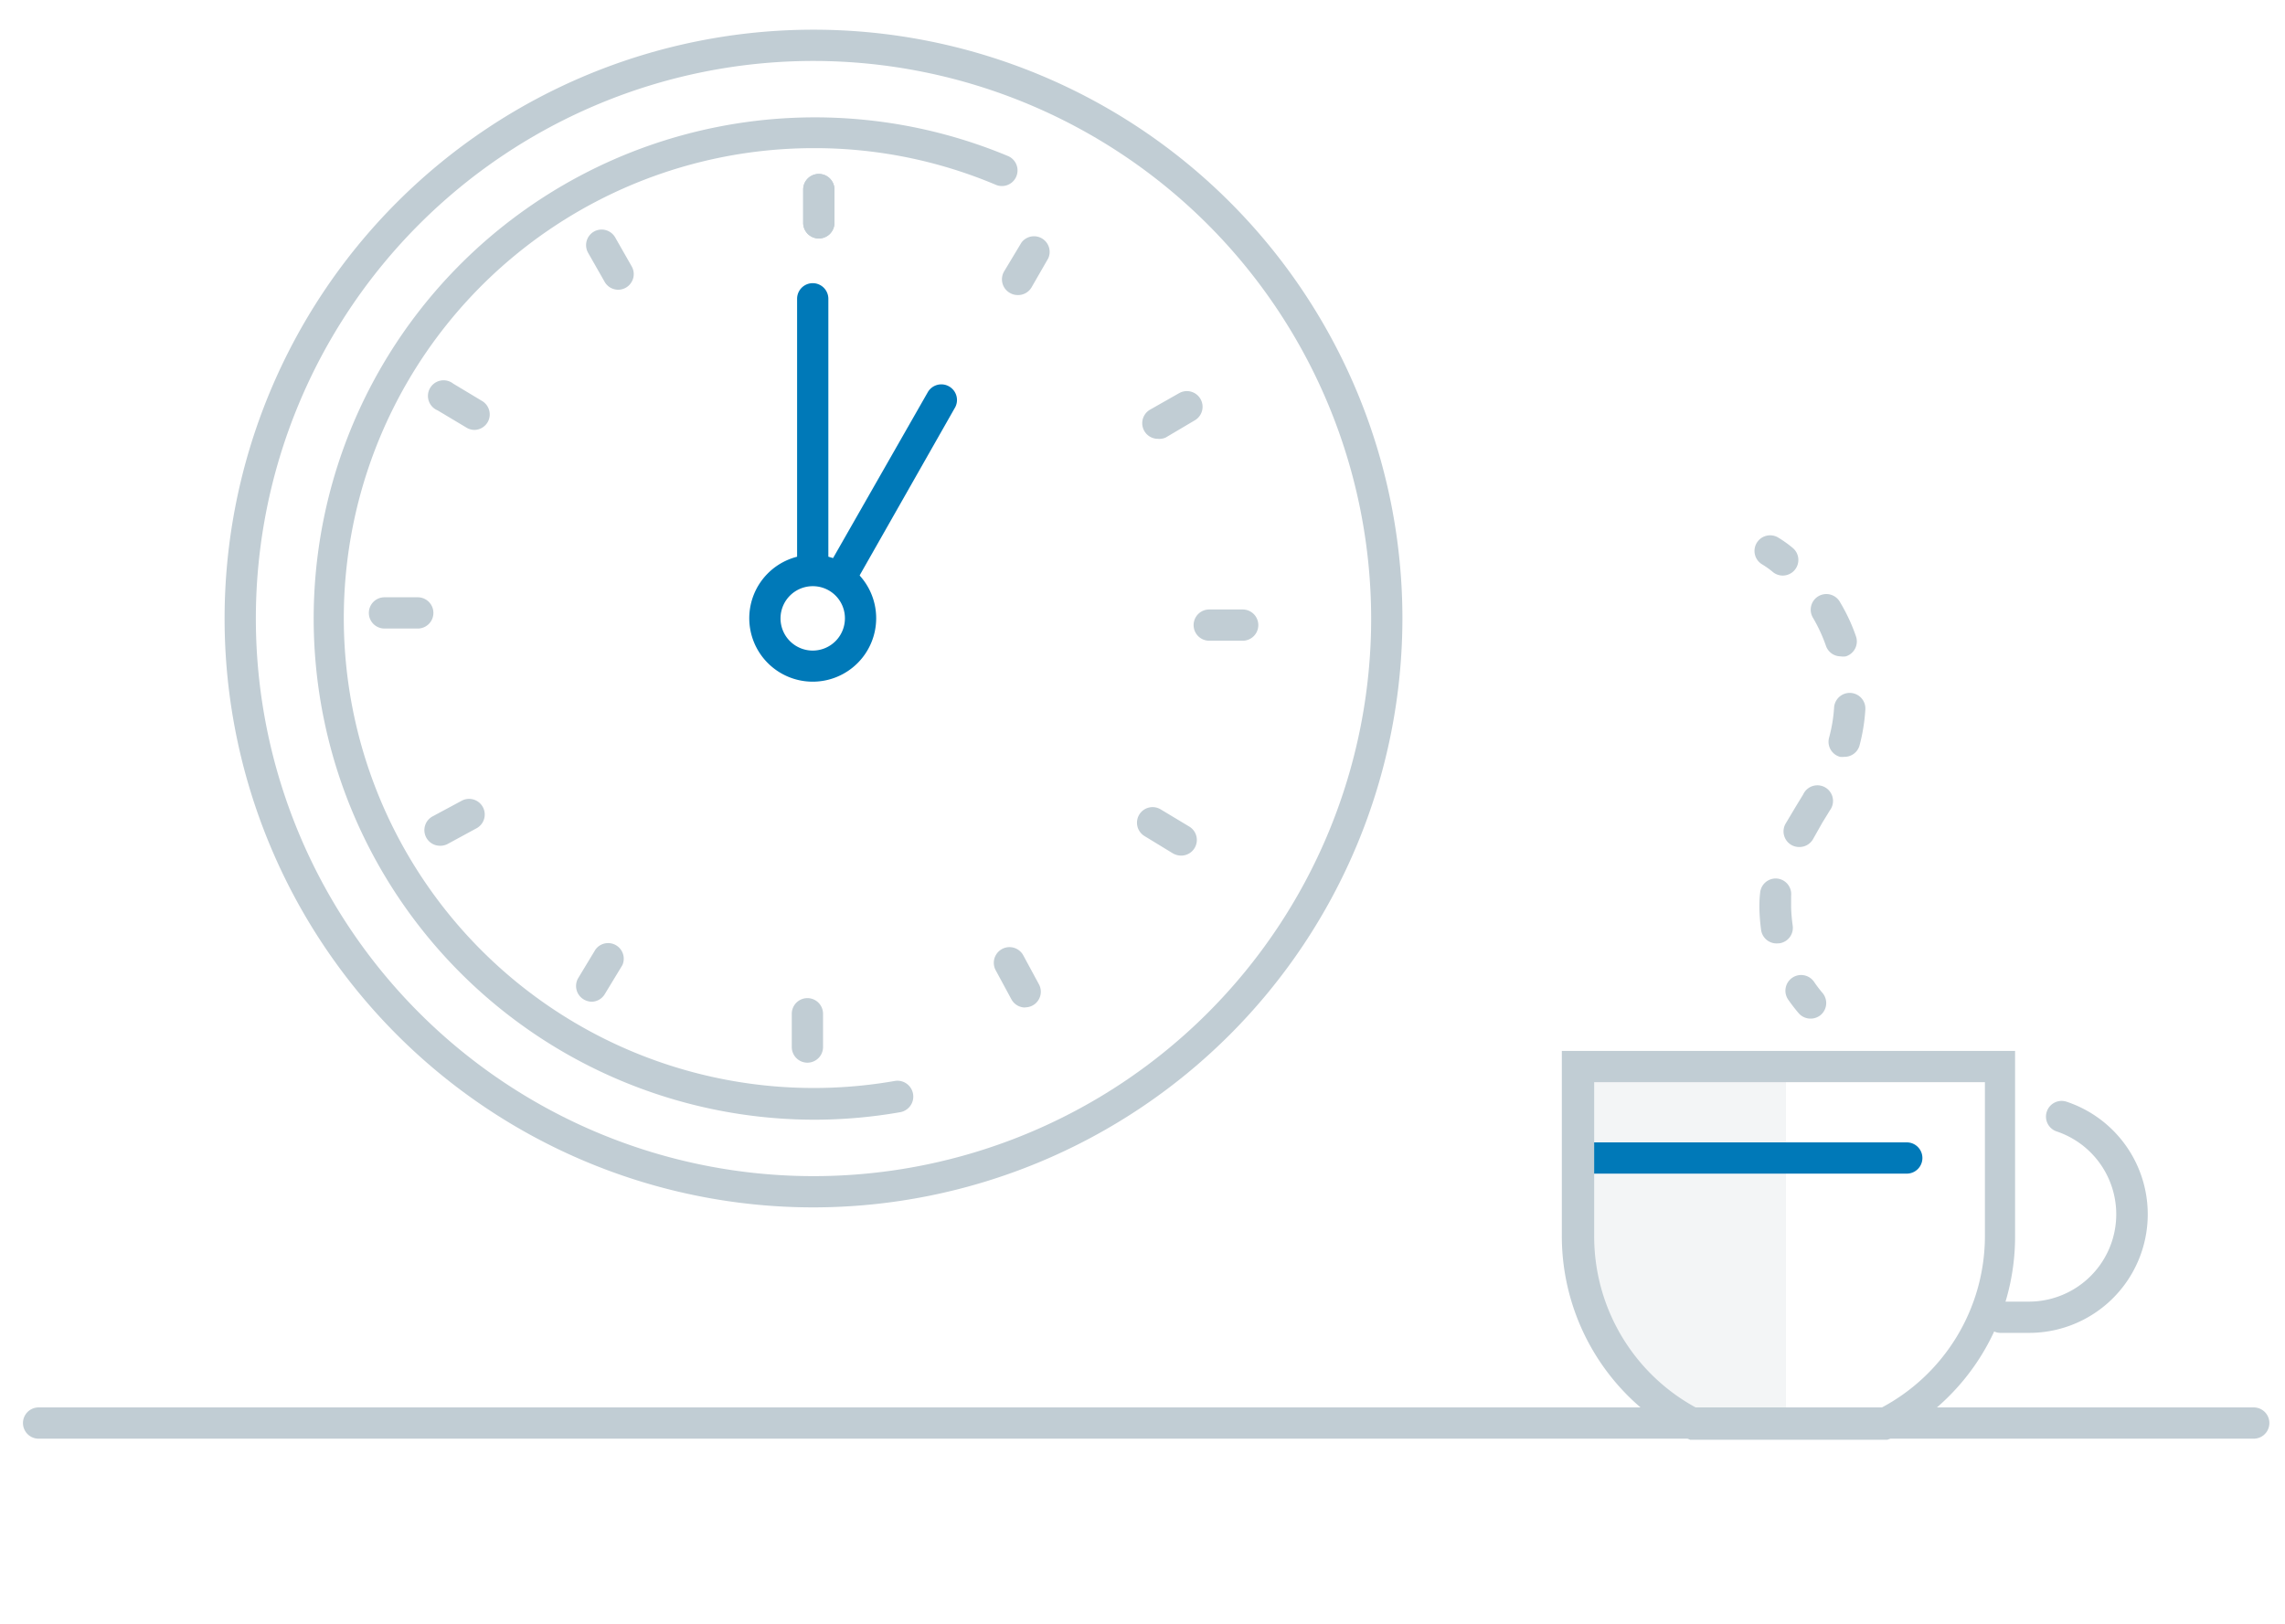 <svg xmlns="http://www.w3.org/2000/svg" width="146.2" height="103.93" viewBox="0 0 146.2 103.93"><title>ES-no events in timeframe-dk</title><g id="ff5593cb-20df-48d6-9db0-6c9a97873688" data-name="Layer 3"><path d="M114.27,68.25H100.93V79.06a13.48,13.48,0,0,0,7.45,12.07h5.89Z" fill="#d1dadf" opacity="0.25"/><path d="M129.83,85.29H128a1,1,0,0,1,0-2h1.81a5.59,5.59,0,0,0,1.78-10.89,1,1,0,0,1-.63-1.27,1,1,0,0,1,1.27-.63,7.59,7.59,0,0,1-2.42,14.79Z" fill="#c1cdd4"/><path d="M122,75.1H101.09a1,1,0,0,1,0-2H122a1,1,0,0,1,0,2Z" fill="#0079b8"/><path d="M120.76,92.13H108.14l-.21-.1a14.45,14.45,0,0,1-8-13V67.25h29V79.06a14.45,14.45,0,0,1-8,13Zm-12.14-2h11.66A12.44,12.44,0,0,0,127,79.06V69.25h-25v9.81A12.46,12.46,0,0,0,108.62,90.13Z" fill="#c1cdd4"/><path d="M144.2,92.06H2.47a1,1,0,1,1,0-2H144.2a1,1,0,0,1,0,2Z" fill="#c1cdd4"/><path d="M114.06,36.83a1,1,0,0,1-.62-.22,5.46,5.46,0,0,0-.7-.5,1,1,0,0,1-.34-1.37,1,1,0,0,1,1.36-.35,7.47,7.47,0,0,1,.93.66,1,1,0,0,1,.15,1.41A1,1,0,0,1,114.06,36.83Z" fill="#c1cdd4"/><path d="M113.68,60.37a1,1,0,0,1-1-.86,12.61,12.61,0,0,1-.11-1.39v-.2a7.19,7.19,0,0,1,.05-.81,1,1,0,0,1,1.1-.89,1,1,0,0,1,.88,1.1q0,.3,0,.6v.14a10.65,10.65,0,0,0,.1,1.16,1,1,0,0,1-.84,1.14Zm1.44-6.17a1,1,0,0,1-.5-.13,1,1,0,0,1-.37-1.37l.65-1.09.47-.77a1,1,0,1,1,1.72,1l-.48.78L116,53.7A1,1,0,0,1,115.12,54.2ZM118,48.43a1.26,1.26,0,0,1-.27,0,1,1,0,0,1-.7-1.23,9.63,9.63,0,0,0,.32-1.92,1,1,0,1,1,2,.12,11.68,11.68,0,0,1-.38,2.33A1,1,0,0,1,118,48.43ZM117.77,42a1,1,0,0,1-.94-.67,10.21,10.21,0,0,0-.82-1.78,1,1,0,1,1,1.73-1,11.47,11.47,0,0,1,1,2.14A1,1,0,0,1,118.1,42,1,1,0,0,1,117.77,42Z" fill="#c1cdd4"/><path d="M115.85,65.18a1,1,0,0,1-.77-.35,11,11,0,0,1-.67-.87,1,1,0,0,1,1.66-1.13,8.25,8.25,0,0,0,.54.71,1,1,0,0,1-.12,1.41A1,1,0,0,1,115.85,65.18Z" fill="#c1cdd4"/><path d="M52.05,77.26A37.68,37.68,0,1,1,89.73,39.58,37.72,37.72,0,0,1,52.05,77.26Zm0-73.36A35.68,35.68,0,1,0,87.73,39.58,35.71,35.71,0,0,0,52.05,3.9Z" fill="#c1cdd4"/><path d="M52,43.62a4.06,4.06,0,1,1,4.06-4.06A4.06,4.06,0,0,1,52,43.62Zm0-6.11a2.06,2.06,0,1,0,2.06,2.05A2.05,2.05,0,0,0,52,37.51Z" fill="#0079b8"/><path d="M52.39,15.26h0a1,1,0,0,1-1-1l0-2.13a1,1,0,0,1,2,0l0,2.14A1,1,0,0,1,52.39,15.26Z" fill="#b9c8d1"/><path d="M65.11,18.88a1,1,0,0,1-.52-.15,1,1,0,0,1-.34-1.37l1.1-1.83a1,1,0,0,1,1.72,1L66,18.39A1,1,0,0,1,65.11,18.88Z" fill="#c1cdd4"/><path d="M74.08,28.08a1,1,0,0,1-.49-1.87l1.85-1.05a1,1,0,1,1,1,1.74L74.58,28A1,1,0,0,1,74.08,28.08Z" fill="#c1cdd4"/><path d="M79.5,41h0l-2.13,0a1,1,0,1,1,0-2l2.14,0a1,1,0,0,1,0,2Z" fill="#c1cdd4"/><path d="M75.57,54.75a1.1,1.1,0,0,1-.52-.14L73.23,53.5a1,1,0,0,1-.34-1.37,1,1,0,0,1,1.37-.34l1.83,1.1a1,1,0,0,1,.34,1.38A1,1,0,0,1,75.57,54.75Z" fill="#c1cdd4"/><path d="M65.59,64.47a1,1,0,0,1-.87-.51l-1-1.85a1,1,0,1,1,1.74-1l1,1.85a1,1,0,0,1-.87,1.5Z" fill="#c1cdd4"/><path d="M51.66,68h0a1,1,0,0,1-1-1l0-2.13a1,1,0,0,1,1-1,1,1,0,0,1,1,1l0,2.14A1,1,0,0,1,51.66,68Z" fill="#c1cdd4"/><path d="M37.87,64.1a1.06,1.06,0,0,1-.51-.14A1,1,0,0,1,37,62.58l1.1-1.82a1,1,0,0,1,1.72,1l-1.11,1.83A1,1,0,0,1,37.87,64.1Z" fill="#c1cdd4"/><path d="M28.16,54.12a1,1,0,0,1-.5-1.87l1.86-1a1,1,0,0,1,1.36.37,1,1,0,0,1-.37,1.37L28.65,54A1,1,0,0,1,28.16,54.12Z" fill="#c1cdd4"/><path d="M26.73,40.22h0l-2.13,0a1,1,0,1,1,0-2l2.13,0a1,1,0,0,1,0,2Z" fill="#c1cdd4"/><path d="M30.35,27.51a1,1,0,0,1-.51-.15L28,26.26a1,1,0,1,1,1-1.71l1.83,1.1A1,1,0,0,1,31.21,27,1,1,0,0,1,30.35,27.51Z" fill="#c1cdd4"/><path d="M39.56,18.54a1,1,0,0,1-.87-.5l-1.06-1.86A1,1,0,0,1,38,14.82a1,1,0,0,1,1.36.37l1.06,1.86a1,1,0,0,1-.38,1.36A1,1,0,0,1,39.56,18.54Z" fill="#c1cdd4"/><path d="M52.39,15.26h0a1,1,0,0,1-1-1l0-2.13a1,1,0,0,1,2,0l0,2.14A1,1,0,0,1,52.39,15.26Z" fill="#c1cdd4"/><path d="M52.05,71.65A32.07,32.07,0,1,1,64.53,10a1,1,0,0,1-.78,1.84,29.79,29.79,0,0,0-11.7-2.36,30.07,30.07,0,1,0,5.2,59.69,1,1,0,1,1,.34,2A32,32,0,0,1,52.05,71.65Z" fill="#c1cdd4"/><path d="M60.73,24.73a1,1,0,0,0-1.37.37L53,36.24V19.12a1,1,0,0,0-2,0v18a2.92,2.92,0,0,1,1.15-.24,2.87,2.87,0,0,1,2.22,1.05l6.7-11.79A1,1,0,0,0,60.73,24.73Z" fill="#0079b8"/></g></svg>